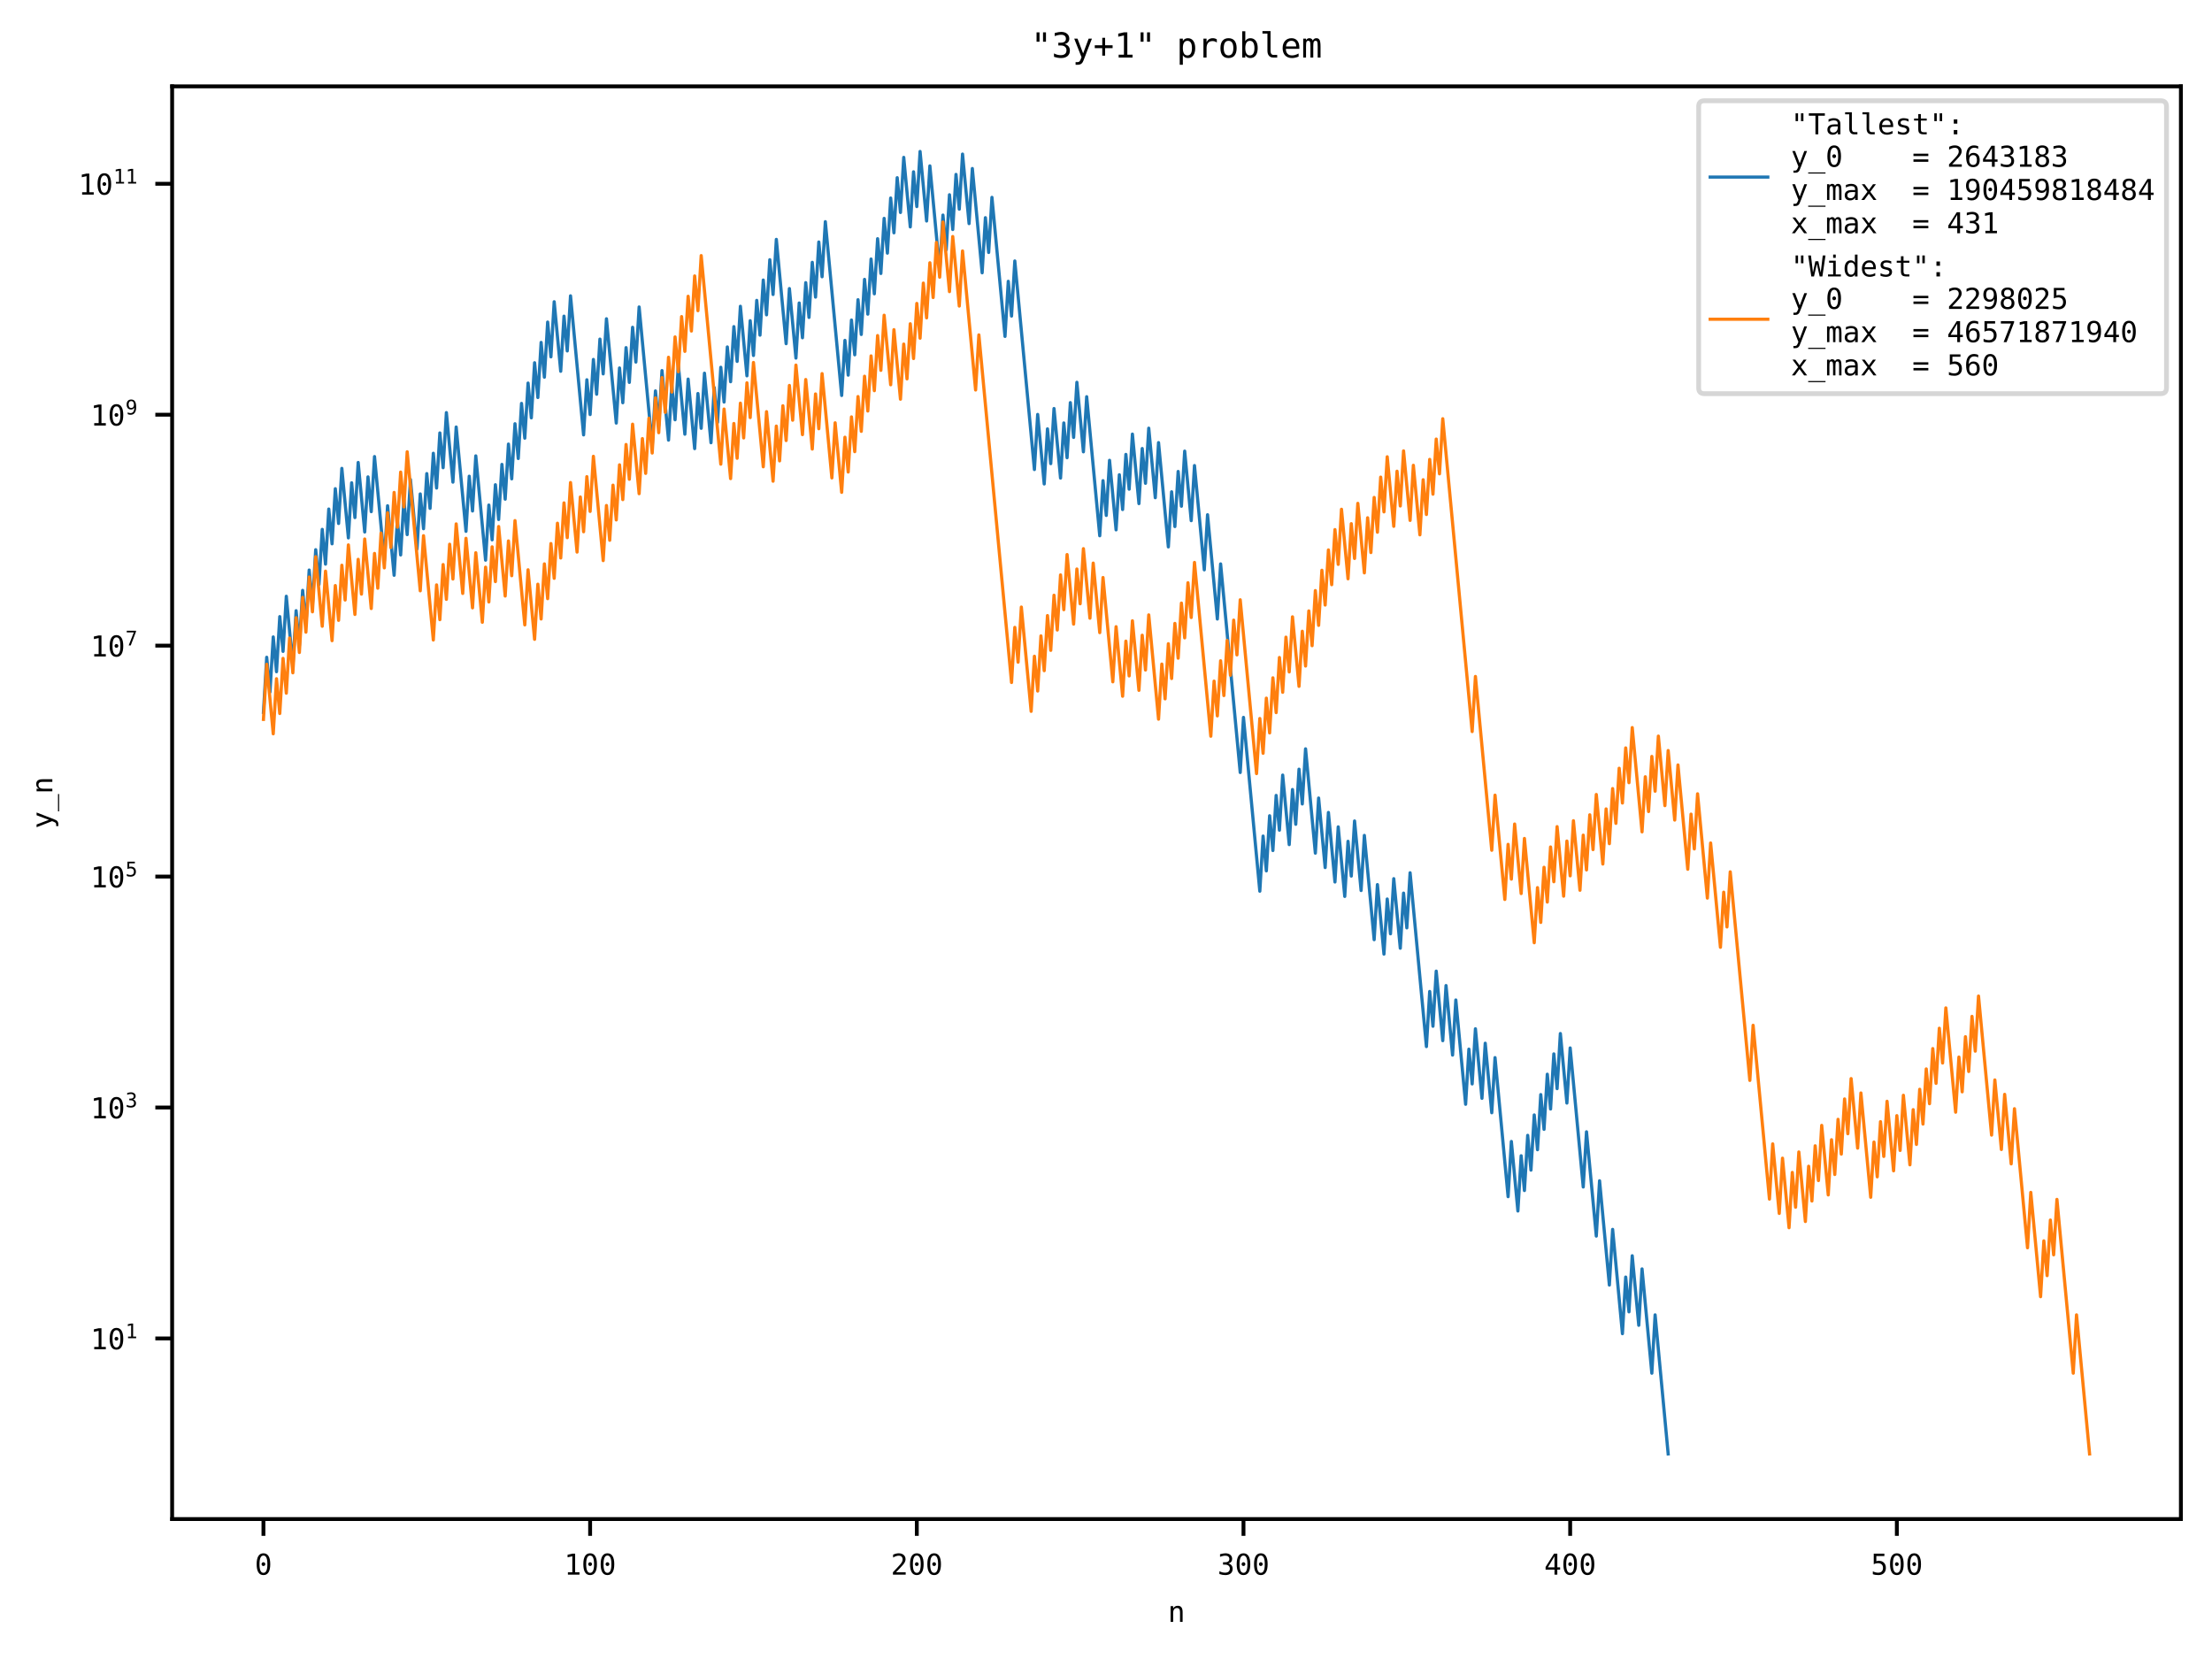 <?xml version="1.0" encoding="utf-8" standalone="no"?>
<!DOCTYPE svg PUBLIC "-//W3C//DTD SVG 1.1//EN"
  "http://www.w3.org/Graphics/SVG/1.1/DTD/svg11.dtd">
<!-- Created with matplotlib (https://matplotlib.org/) -->
<svg height="345.6pt" version="1.1" viewBox="0 0 460.8 345.6" width="460.8pt" xmlns="http://www.w3.org/2000/svg" xmlns:xlink="http://www.w3.org/1999/xlink">
 <defs>
  <style type="text/css">*{stroke-linecap:butt;stroke-linejoin:round;}</style>
 </defs>
 <g id="figure_1">
  <g id="patch_1">
   <path d="M 0 345.6 
L 460.8 345.6 
L 460.8 0 
L 0 0 
z
" style="fill:#ffffff;"/>
  </g>
  <g id="axes_1">
   <g id="patch_2">
    <path d="M 35.859 316.442 
L 454.32 316.442 
L 454.32 17.989 
L 35.859 17.989 
z
" style="fill:#ffffff;"/>
   </g>
   <g id="matplotlib.axis_1">
    <g id="xtick_1">
     <g id="line2d_1">
      <defs>
       <path d="M 0 0 
L 0 3.5 
" id="m29c9661b8d" style="stroke:#000000;stroke-width:0.8;"/>
      </defs>
      <g>
       <use style="stroke:#000000;stroke-width:0.8;" x="54.88" xlink:href="#m29c9661b8d" y="316.442"/>
      </g>
     </g>
     <g id="text_1">
      <!-- 0 -->
      <g transform="translate(53.074 328.033)scale(0.06 -0.06)">
       <defs>
        <path d="M 23.578 36.625 
Q 23.578 39.312 25.453 41.266 
Q 27.344 43.219 29.984 43.219 
Q 32.719 43.219 34.672 41.266 
Q 36.625 39.312 36.625 36.625 
Q 36.625 33.891 34.688 31.984 
Q 32.766 30.078 29.984 30.078 
Q 27.25 30.078 25.406 31.938 
Q 23.578 33.797 23.578 36.625 
z
M 30.078 66.406 
Q 23.188 66.406 19.797 58.984 
Q 16.406 51.562 16.406 36.375 
Q 16.406 21.234 19.797 13.812 
Q 23.188 6.391 30.078 6.391 
Q 37.016 6.391 40.406 13.812 
Q 43.797 21.234 43.797 36.375 
Q 43.797 51.562 40.406 58.984 
Q 37.016 66.406 30.078 66.406 
z
M 30.078 74.219 
Q 41.75 74.219 47.734 64.641 
Q 53.719 55.078 53.719 36.375 
Q 53.719 17.719 47.734 8.141 
Q 41.75 -1.422 30.078 -1.422 
Q 18.406 -1.422 12.453 8.141 
Q 6.5 17.719 6.5 36.375 
Q 6.5 55.078 12.453 64.641 
Q 18.406 74.219 30.078 74.219 
z
" id="DejaVuSansMono-48"/>
       </defs>
       <use xlink:href="#DejaVuSansMono-48"/>
      </g>
     </g>
    </g>
    <g id="xtick_2">
     <g id="line2d_2">
      <g>
       <use style="stroke:#000000;stroke-width:0.8;" x="122.933" xlink:href="#m29c9661b8d" y="316.442"/>
      </g>
     </g>
     <g id="text_2">
      <!-- 100 -->
      <g transform="translate(117.515 328.033)scale(0.06 -0.06)">
       <defs>
        <path d="M 13.188 8.297 
L 28.516 8.297 
L 28.516 64.016 
L 12.016 60.297 
L 12.016 69.281 
L 28.422 72.906 
L 38.281 72.906 
L 38.281 8.297 
L 53.422 8.297 
L 53.422 0 
L 13.188 0 
z
" id="DejaVuSansMono-49"/>
       </defs>
       <use xlink:href="#DejaVuSansMono-49"/>
       <use x="60.205" xlink:href="#DejaVuSansMono-48"/>
       <use x="120.41" xlink:href="#DejaVuSansMono-48"/>
      </g>
     </g>
    </g>
    <g id="xtick_3">
     <g id="line2d_3">
      <g>
       <use style="stroke:#000000;stroke-width:0.8;" x="190.987" xlink:href="#m29c9661b8d" y="316.442"/>
      </g>
     </g>
     <g id="text_3">
      <!-- 200 -->
      <g transform="translate(185.569 328.033)scale(0.06 -0.06)">
       <defs>
        <path d="M 18.219 8.297 
L 51.703 8.297 
L 51.703 0 
L 7.422 0 
L 7.422 8.297 
Q 16.547 17.922 23.375 25.297 
Q 30.219 32.672 32.812 35.688 
Q 37.703 41.656 39.406 45.344 
Q 41.109 49.031 41.109 52.875 
Q 41.109 58.984 37.516 62.453 
Q 33.938 65.922 27.688 65.922 
Q 23.25 65.922 18.359 64.312 
Q 13.484 62.703 8.016 59.422 
L 8.016 69.391 
Q 13.031 71.781 17.891 73 
Q 22.75 74.219 27.484 74.219 
Q 38.188 74.219 44.703 68.531 
Q 51.219 62.844 51.219 53.609 
Q 51.219 48.922 49.047 44.234 
Q 46.875 39.547 42 33.891 
Q 39.266 30.719 34.062 25.094 
Q 28.859 19.484 18.219 8.297 
z
" id="DejaVuSansMono-50"/>
       </defs>
       <use xlink:href="#DejaVuSansMono-50"/>
       <use x="60.205" xlink:href="#DejaVuSansMono-48"/>
       <use x="120.41" xlink:href="#DejaVuSansMono-48"/>
      </g>
     </g>
    </g>
    <g id="xtick_4">
     <g id="line2d_4">
      <g>
       <use style="stroke:#000000;stroke-width:0.8;" x="259.04" xlink:href="#m29c9661b8d" y="316.442"/>
      </g>
     </g>
     <g id="text_4">
      <!-- 300 -->
      <g transform="translate(253.622 328.033)scale(0.06 -0.06)">
       <defs>
        <path d="M 37.891 39.016 
Q 45.062 37.109 48.875 32.25 
Q 52.688 27.391 52.688 20.125 
Q 52.688 10.062 45.922 4.312 
Q 39.156 -1.422 27.203 -1.422 
Q 22.172 -1.422 16.938 -0.484 
Q 11.719 0.438 6.688 2.203 
L 6.688 12.016 
Q 11.672 9.422 16.5 8.156 
Q 21.344 6.891 26.125 6.891 
Q 34.234 6.891 38.578 10.547 
Q 42.922 14.203 42.922 21.094 
Q 42.922 27.438 38.578 31.172 
Q 34.234 34.906 26.812 34.906 
L 19.281 34.906 
L 19.281 43.016 
L 26.812 43.016 
Q 33.594 43.016 37.406 45.984 
Q 41.219 48.969 41.219 54.297 
Q 41.219 59.906 37.672 62.906 
Q 34.125 65.922 27.594 65.922 
Q 23.25 65.922 18.609 64.938 
Q 13.969 63.969 8.891 62.016 
L 8.891 71.094 
Q 14.797 72.656 19.406 73.438 
Q 24.031 74.219 27.594 74.219 
Q 38.234 74.219 44.609 68.875 
Q 50.984 63.531 50.984 54.688 
Q 50.984 48.688 47.625 44.672 
Q 44.281 40.672 37.891 39.016 
z
" id="DejaVuSansMono-51"/>
       </defs>
       <use xlink:href="#DejaVuSansMono-51"/>
       <use x="60.205" xlink:href="#DejaVuSansMono-48"/>
       <use x="120.41" xlink:href="#DejaVuSansMono-48"/>
      </g>
     </g>
    </g>
    <g id="xtick_5">
     <g id="line2d_5">
      <g>
       <use style="stroke:#000000;stroke-width:0.8;" x="327.094" xlink:href="#m29c9661b8d" y="316.442"/>
      </g>
     </g>
     <g id="text_5">
      <!-- 400 -->
      <g transform="translate(321.676 328.033)scale(0.06 -0.06)">
       <defs>
        <path d="M 35.891 63.922 
L 12.891 25.391 
L 35.891 25.391 
z
M 34.281 72.906 
L 45.703 72.906 
L 45.703 25.391 
L 55.422 25.391 
L 55.422 17.391 
L 45.703 17.391 
L 45.703 0 
L 35.891 0 
L 35.891 17.391 
L 4.984 17.391 
L 4.984 26.703 
z
" id="DejaVuSansMono-52"/>
       </defs>
       <use xlink:href="#DejaVuSansMono-52"/>
       <use x="60.205" xlink:href="#DejaVuSansMono-48"/>
       <use x="120.41" xlink:href="#DejaVuSansMono-48"/>
      </g>
     </g>
    </g>
    <g id="xtick_6">
     <g id="line2d_6">
      <g>
       <use style="stroke:#000000;stroke-width:0.8;" x="395.147" xlink:href="#m29c9661b8d" y="316.442"/>
      </g>
     </g>
     <g id="text_6">
      <!-- 500 -->
      <g transform="translate(389.729 328.033)scale(0.06 -0.06)">
       <defs>
        <path d="M 10.109 72.906 
L 47.016 72.906 
L 47.016 64.594 
L 19.094 64.594 
L 19.094 46.688 
Q 21.188 47.469 23.312 47.828 
Q 25.438 48.188 27.594 48.188 
Q 38.922 48.188 45.562 41.5 
Q 52.203 34.812 52.203 23.391 
Q 52.203 11.859 45.234 5.219 
Q 38.281 -1.422 26.219 -1.422 
Q 20.406 -1.422 15.594 -0.641 
Q 10.797 0.141 6.984 1.703 
L 6.984 11.719 
Q 11.469 9.281 16.016 8.078 
Q 20.562 6.891 25.297 6.891 
Q 33.453 6.891 37.859 11.188 
Q 42.281 15.484 42.281 23.391 
Q 42.281 31.203 37.719 35.547 
Q 33.156 39.891 25 39.891 
Q 21.047 39.891 17.281 38.984 
Q 13.531 38.094 10.109 36.281 
z
" id="DejaVuSansMono-53"/>
       </defs>
       <use xlink:href="#DejaVuSansMono-53"/>
       <use x="60.205" xlink:href="#DejaVuSansMono-48"/>
       <use x="120.41" xlink:href="#DejaVuSansMono-48"/>
      </g>
     </g>
    </g>
    <g id="text_7">
     <!-- n -->
     <g transform="translate(243.283 337.872)scale(0.06 -0.06)">
      <defs>
       <path d="M 51.312 33.891 
L 51.312 0 
L 42.281 0 
L 42.281 33.891 
Q 42.281 41.266 39.688 44.719 
Q 37.109 48.188 31.594 48.188 
Q 25.297 48.188 21.891 43.719 
Q 18.5 39.266 18.5 30.906 
L 18.5 0 
L 9.516 0 
L 9.516 54.688 
L 18.5 54.688 
L 18.5 46.484 
Q 20.906 51.172 25 53.578 
Q 29.109 56 34.719 56 
Q 43.062 56 47.188 50.5 
Q 51.312 45.016 51.312 33.891 
z
" id="DejaVuSansMono-110"/>
      </defs>
      <use xlink:href="#DejaVuSansMono-110"/>
     </g>
    </g>
   </g>
   <g id="matplotlib.axis_2">
    <g id="ytick_1">
     <g id="line2d_7">
      <defs>
       <path d="M 0 0 
L -3.5 0 
" id="m9b6ad68ada" style="stroke:#000000;stroke-width:0.8;"/>
      </defs>
      <g>
       <use style="stroke:#000000;stroke-width:0.8;" x="35.859" xlink:href="#m9b6ad68ada" y="278.823"/>
      </g>
     </g>
     <g id="text_8">
      <!-- $\mathdefault{10^{1}}$ -->
      <g transform="translate(18.839 281.118)scale(0.06 -0.06)">
       <use transform="translate(0 0.684)" xlink:href="#DejaVuSansMono-49"/>
       <use transform="translate(60.205 0.684)" xlink:href="#DejaVuSansMono-48"/>
       <use transform="translate(121.367 38.966)scale(0.7)" xlink:href="#DejaVuSansMono-49"/>
      </g>
     </g>
    </g>
    <g id="ytick_2">
     <g id="line2d_8">
      <g>
       <use style="stroke:#000000;stroke-width:0.8;" x="35.859" xlink:href="#m9b6ad68ada" y="230.715"/>
      </g>
     </g>
     <g id="text_9">
      <!-- $\mathdefault{10^{3}}$ -->
      <g transform="translate(18.839 233.011)scale(0.06 -0.06)">
       <use transform="translate(0 0.766)" xlink:href="#DejaVuSansMono-49"/>
       <use transform="translate(60.205 0.766)" xlink:href="#DejaVuSansMono-48"/>
       <use transform="translate(121.367 39.047)scale(0.7)" xlink:href="#DejaVuSansMono-51"/>
      </g>
     </g>
    </g>
    <g id="ytick_3">
     <g id="line2d_9">
      <g>
       <use style="stroke:#000000;stroke-width:0.8;" x="35.859" xlink:href="#m9b6ad68ada" y="182.608"/>
      </g>
     </g>
     <g id="text_10">
      <!-- $\mathdefault{10^{5}}$ -->
      <g transform="translate(18.839 184.903)scale(0.06 -0.06)">
       <use transform="translate(0 0.684)" xlink:href="#DejaVuSansMono-49"/>
       <use transform="translate(60.205 0.684)" xlink:href="#DejaVuSansMono-48"/>
       <use transform="translate(121.367 38.966)scale(0.7)" xlink:href="#DejaVuSansMono-53"/>
      </g>
     </g>
    </g>
    <g id="ytick_4">
     <g id="line2d_10">
      <g>
       <use style="stroke:#000000;stroke-width:0.8;" x="35.859" xlink:href="#m9b6ad68ada" y="134.5"/>
      </g>
     </g>
     <g id="text_11">
      <!-- $\mathdefault{10^{7}}$ -->
      <g transform="translate(18.839 136.796)scale(0.06 -0.06)">
       <defs>
        <path d="M 6.781 72.906 
L 52.688 72.906 
L 52.688 68.703 
L 26.609 0 
L 16.312 0 
L 41.703 64.594 
L 6.781 64.594 
z
" id="DejaVuSansMono-55"/>
       </defs>
       <use transform="translate(0 0.684)" xlink:href="#DejaVuSansMono-49"/>
       <use transform="translate(60.205 0.684)" xlink:href="#DejaVuSansMono-48"/>
       <use transform="translate(121.367 38.966)scale(0.7)" xlink:href="#DejaVuSansMono-55"/>
      </g>
     </g>
    </g>
    <g id="ytick_5">
     <g id="line2d_11">
      <g>
       <use style="stroke:#000000;stroke-width:0.8;" x="35.859" xlink:href="#m9b6ad68ada" y="86.393"/>
      </g>
     </g>
     <g id="text_12">
      <!-- $\mathdefault{10^{9}}$ -->
      <g transform="translate(18.839 88.688)scale(0.06 -0.06)">
       <defs>
        <path d="M 29.109 32.328 
Q 35.406 32.328 38.984 36.859 
Q 42.578 41.406 42.578 49.422 
Q 42.578 57.422 38.984 61.953 
Q 35.406 66.5 29.109 66.5 
Q 22.562 66.5 19.234 62.172 
Q 15.922 57.859 15.922 49.422 
Q 15.922 40.922 19.219 36.625 
Q 22.516 32.328 29.109 32.328 
z
M 11.531 1.516 
L 11.531 10.594 
Q 14.594 8.797 18.062 7.844 
Q 21.531 6.891 25.297 6.891 
Q 34.672 6.891 39.469 13.938 
Q 44.281 21 44.281 34.719 
Q 42 29.828 37.844 27.219 
Q 33.688 24.609 28.328 24.609 
Q 17.781 24.609 11.984 31.094 
Q 6.203 37.594 6.203 49.516 
Q 6.203 61.281 12.125 67.75 
Q 18.062 74.219 28.906 74.219 
Q 41.609 74.219 47.516 65.078 
Q 53.422 55.953 53.422 36.375 
Q 53.422 17.969 46.312 8.266 
Q 39.203 -1.422 25.688 -1.422 
Q 22.125 -1.422 18.5 -0.656 
Q 14.891 0.094 11.531 1.516 
z
" id="DejaVuSansMono-57"/>
       </defs>
       <use transform="translate(0 0.766)" xlink:href="#DejaVuSansMono-49"/>
       <use transform="translate(60.205 0.766)" xlink:href="#DejaVuSansMono-48"/>
       <use transform="translate(121.367 39.047)scale(0.7)" xlink:href="#DejaVuSansMono-57"/>
      </g>
     </g>
    </g>
    <g id="ytick_6">
     <g id="line2d_12">
      <g>
       <use style="stroke:#000000;stroke-width:0.8;" x="35.859" xlink:href="#m9b6ad68ada" y="38.285"/>
      </g>
     </g>
     <g id="text_13">
      <!-- $\mathdefault{10^{11}}$ -->
      <g transform="translate(16.319 40.581)scale(0.06 -0.06)">
       <use transform="translate(0 0.684)" xlink:href="#DejaVuSansMono-49"/>
       <use transform="translate(60.205 0.684)" xlink:href="#DejaVuSansMono-48"/>
       <use transform="translate(121.367 38.966)scale(0.7)" xlink:href="#DejaVuSansMono-49"/>
       <use transform="translate(163.511 38.966)scale(0.7)" xlink:href="#DejaVuSansMono-49"/>
      </g>
     </g>
    </g>
    <g id="text_14">
     <!-- y_n -->
     <g transform="translate(10.904 172.634)rotate(-90)scale(0.06 -0.06)">
      <defs>
       <path d="M 41.891 17.578 
Q 39.656 11.859 36.188 2.547 
Q 31.344 -10.359 29.688 -13.188 
Q 27.438 -17 24.062 -18.891 
Q 20.703 -20.797 16.219 -20.797 
L 8.984 -20.797 
L 8.984 -13.281 
L 14.312 -13.281 
Q 18.266 -13.281 20.5 -10.984 
Q 22.75 -8.688 26.219 0.875 
L 5.078 54.688 
L 14.594 54.688 
L 30.812 11.922 
L 46.781 54.688 
L 56.297 54.688 
z
" id="DejaVuSansMono-121"/>
       <path d="M 60.203 -19.672 
L 60.203 -23.578 
L 0 -23.578 
L 0 -19.672 
z
" id="DejaVuSansMono-95"/>
      </defs>
      <use xlink:href="#DejaVuSansMono-121"/>
      <use x="60.205" xlink:href="#DejaVuSansMono-95"/>
      <use x="120.41" xlink:href="#DejaVuSansMono-110"/>
     </g>
    </g>
   </g>
   <g id="line2d_13">
    <path clip-path="url(#p64e23d1da6)" d="M 54.88 148.4 
L 55.56 136.924 
L 56.241 144.165 
L 56.921 132.688 
L 57.602 139.929 
L 58.282 128.453 
L 58.963 135.693 
L 59.643 124.217 
L 61.005 138.699 
L 61.685 127.222 
L 62.366 134.463 
L 63.046 122.986 
L 63.727 130.227 
L 64.407 118.751 
L 65.088 125.992 
L 65.768 114.515 
L 66.449 121.756 
L 67.129 110.28 
L 67.81 117.52 
L 68.49 106.044 
L 69.171 113.285 
L 69.851 101.808 
L 70.532 109.049 
L 71.213 97.573 
L 72.574 112.054 
L 73.254 100.578 
L 73.935 107.819 
L 74.615 96.342 
L 75.976 110.824 
L 76.657 99.347 
L 77.337 106.588 
L 78.018 95.112 
L 80.06 116.834 
L 80.74 105.358 
L 82.101 119.84 
L 82.782 108.363 
L 83.462 115.604 
L 84.143 104.127 
L 84.823 111.368 
L 85.504 99.892 
L 86.865 114.374 
L 87.545 102.897 
L 88.226 110.138 
L 88.906 98.661 
L 89.587 105.902 
L 90.268 94.426 
L 90.948 101.667 
L 91.629 90.19 
L 92.309 97.431 
L 92.99 85.954 
L 94.351 100.436 
L 95.031 88.96 
L 97.073 110.682 
L 97.753 99.206 
L 98.434 106.447 
L 99.115 94.97 
L 101.156 116.693 
L 101.837 105.216 
L 102.517 112.457 
L 103.198 100.981 
L 103.878 108.222 
L 104.559 96.745 
L 105.239 103.986 
L 105.92 92.509 
L 106.6 99.75 
L 107.281 88.274 
L 107.961 95.515 
L 108.642 84.038 
L 109.323 91.279 
L 110.003 79.802 
L 110.684 87.043 
L 111.364 75.567 
L 112.045 82.808 
L 112.725 71.331 
L 113.406 78.572 
L 114.086 67.095 
L 114.767 74.336 
L 115.447 62.86 
L 116.808 77.342 
L 117.489 65.865 
L 118.17 73.106 
L 118.85 61.629 
L 121.572 90.593 
L 122.253 79.116 
L 122.933 86.357 
L 123.614 74.881 
L 124.294 82.122 
L 124.975 70.645 
L 125.655 77.886 
L 126.336 66.409 
L 128.378 88.132 
L 129.058 76.656 
L 129.739 83.897 
L 130.419 72.42 
L 131.1 79.661 
L 131.78 68.184 
L 132.461 75.425 
L 133.141 63.949 
L 135.863 92.912 
L 136.544 81.436 
L 137.225 88.677 
L 137.905 77.2 
L 139.266 91.682 
L 139.947 80.205 
L 140.627 87.446 
L 141.308 75.97 
L 142.669 90.451 
L 143.349 78.975 
L 144.71 93.457 
L 145.391 81.98 
L 146.071 89.221 
L 146.752 77.744 
L 148.113 92.226 
L 148.794 80.75 
L 149.474 87.991 
L 150.155 76.514 
L 150.835 83.755 
L 151.516 72.278 
L 152.196 79.519 
L 152.877 68.043 
L 153.557 75.284 
L 154.238 63.807 
L 155.599 78.289 
L 156.279 66.812 
L 156.96 74.053 
L 157.641 62.577 
L 158.321 69.818 
L 159.002 58.341 
L 159.682 65.582 
L 160.363 54.105 
L 161.043 61.346 
L 161.724 49.87 
L 163.765 71.592 
L 164.446 60.116 
L 165.807 74.598 
L 166.488 63.121 
L 167.168 70.362 
L 167.849 58.885 
L 168.529 66.126 
L 169.21 54.65 
L 169.89 61.891 
L 170.571 50.414 
L 171.251 57.655 
L 171.932 46.179 
L 175.334 82.383 
L 176.015 70.906 
L 176.696 78.147 
L 177.376 66.671 
L 178.057 73.912 
L 178.737 62.435 
L 179.418 69.676 
L 180.098 58.199 
L 180.779 65.44 
L 181.459 53.964 
L 182.14 61.205 
L 182.82 49.728 
L 183.501 56.969 
L 184.181 45.493 
L 184.862 52.733 
L 185.543 41.257 
L 186.223 48.498 
L 186.904 37.021 
L 187.584 44.262 
L 188.265 32.786 
L 189.626 47.267 
L 190.306 35.791 
L 190.987 43.032 
L 191.667 31.555 
L 193.028 46.037 
L 193.709 34.56 
L 195.751 56.283 
L 196.431 44.807 
L 197.112 52.047 
L 197.792 40.571 
L 198.473 47.812 
L 199.153 36.335 
L 199.834 43.576 
L 200.514 32.1 
L 201.875 46.581 
L 202.556 35.105 
L 204.598 56.828 
L 205.278 45.351 
L 205.959 52.592 
L 206.639 41.115 
L 209.361 70.079 
L 210.042 58.602 
L 210.722 65.843 
L 211.403 54.367 
L 215.486 97.812 
L 216.167 86.336 
L 217.528 100.817 
L 218.208 89.341 
L 218.889 96.582 
L 219.569 85.105 
L 220.93 99.587 
L 221.611 88.11 
L 222.291 95.351 
L 222.972 83.875 
L 223.653 91.116 
L 224.333 79.639 
L 225.694 94.121 
L 226.375 82.644 
L 229.097 111.608 
L 229.777 100.131 
L 230.458 107.372 
L 231.138 95.896 
L 232.499 110.377 
L 233.18 98.901 
L 233.861 106.142 
L 234.541 94.665 
L 235.222 101.906 
L 235.902 90.43 
L 237.263 104.911 
L 237.944 93.435 
L 238.624 100.676 
L 239.305 89.199 
L 240.666 103.681 
L 241.346 92.204 
L 243.388 113.927 
L 244.069 102.451 
L 244.749 109.691 
L 245.43 98.215 
L 246.11 105.456 
L 246.791 93.979 
L 248.152 108.461 
L 248.832 96.985 
L 250.874 118.707 
L 251.554 107.231 
L 253.596 128.953 
L 254.277 117.477 
L 258.36 160.922 
L 259.04 149.446 
L 262.443 185.65 
L 263.124 174.173 
L 263.804 181.414 
L 264.485 169.938 
L 265.165 177.179 
L 265.846 165.702 
L 266.526 172.943 
L 267.207 161.466 
L 268.568 175.948 
L 269.248 164.472 
L 269.929 171.713 
L 270.609 160.236 
L 271.29 167.477 
L 271.971 156 
L 274.012 177.723 
L 274.693 166.246 
L 276.054 180.728 
L 276.734 169.252 
L 278.095 183.733 
L 278.776 172.257 
L 280.137 186.739 
L 280.817 175.262 
L 281.498 182.503 
L 282.179 171.026 
L 283.54 185.508 
L 284.22 174.032 
L 286.262 195.754 
L 286.942 184.278 
L 288.303 198.759 
L 288.984 187.283 
L 289.664 194.524 
L 290.345 183.047 
L 291.706 197.529 
L 292.387 186.052 
L 293.067 193.293 
L 293.748 181.816 
L 297.15 218.021 
L 297.831 206.543 
L 298.511 213.784 
L 299.192 202.307 
L 300.553 216.789 
L 301.234 205.311 
L 302.595 219.793 
L 303.275 208.315 
L 305.317 230.038 
L 305.997 218.558 
L 306.678 225.799 
L 307.358 214.32 
L 308.719 228.802 
L 309.4 217.323 
L 310.761 231.804 
L 311.442 220.324 
L 314.164 249.287 
L 314.844 237.79 
L 316.205 252.272 
L 316.886 240.768 
L 317.566 248.009 
L 318.247 236.514 
L 318.927 243.755 
L 319.608 232.267 
L 320.289 239.507 
L 320.969 228.023 
L 321.65 235.264 
L 322.33 223.782 
L 323.011 231.023 
L 323.691 219.543 
L 324.372 226.783 
L 325.052 215.305 
L 326.413 229.786 
L 327.094 218.307 
L 329.816 247.27 
L 330.497 235.777 
L 332.538 257.499 
L 333.219 245.978 
L 335.26 267.7 
L 335.941 256.104 
L 337.982 277.827 
L 338.663 266.039 
L 339.344 273.28 
L 340.024 261.6 
L 341.385 276.082 
L 342.066 264.341 
L 344.107 286.064 
L 344.788 273.913 
L 347.51 302.876 
L 347.51 302.876 
" style="fill:none;stroke:#1f77b4;stroke-linecap:square;stroke-width:0.667;"/>
   </g>
   <g id="line2d_14">
    <path clip-path="url(#p64e23d1da6)" d="M 54.88 149.862 
L 55.56 138.386 
L 56.921 152.867 
L 57.602 141.391 
L 58.282 148.632 
L 58.963 137.155 
L 59.643 144.396 
L 60.324 132.92 
L 61.005 140.16 
L 61.685 128.684 
L 62.366 135.925 
L 63.046 124.448 
L 63.727 131.689 
L 64.407 120.213 
L 65.088 127.454 
L 65.768 115.977 
L 67.129 130.459 
L 67.81 118.982 
L 69.171 133.464 
L 69.851 121.987 
L 70.532 129.228 
L 71.213 117.752 
L 71.893 124.993 
L 72.574 113.516 
L 73.935 127.998 
L 74.615 116.521 
L 75.296 123.762 
L 75.976 112.286 
L 77.337 126.768 
L 78.018 115.291 
L 78.698 122.532 
L 79.379 111.055 
L 80.06 118.296 
L 80.74 106.82 
L 81.421 114.061 
L 82.101 102.584 
L 82.782 109.825 
L 83.462 98.348 
L 84.143 105.589 
L 84.823 94.113 
L 87.545 123.076 
L 88.226 111.6 
L 90.268 133.322 
L 90.948 121.846 
L 91.629 129.087 
L 92.309 117.61 
L 92.99 124.851 
L 93.67 113.375 
L 94.351 120.615 
L 95.031 109.139 
L 96.392 123.621 
L 97.073 112.144 
L 98.434 126.626 
L 99.115 115.149 
L 100.476 129.631 
L 101.156 118.155 
L 101.837 125.396 
L 102.517 113.919 
L 103.198 121.16 
L 103.878 109.683 
L 105.239 124.165 
L 105.92 112.689 
L 106.6 119.93 
L 107.281 108.453 
L 109.323 130.176 
L 110.003 118.699 
L 111.364 133.181 
L 112.045 121.704 
L 112.725 128.945 
L 113.406 117.469 
L 114.086 124.71 
L 114.767 113.233 
L 115.447 120.474 
L 116.128 108.997 
L 116.808 116.238 
L 117.489 104.762 
L 118.17 112.003 
L 118.85 100.526 
L 120.211 115.008 
L 120.892 103.531 
L 121.572 110.772 
L 122.253 99.296 
L 122.933 106.537 
L 123.614 95.06 
L 125.655 116.783 
L 126.336 105.306 
L 127.016 112.547 
L 127.697 101.071 
L 128.378 108.311 
L 129.058 96.835 
L 129.739 104.076 
L 130.419 92.599 
L 131.1 99.84 
L 131.78 88.364 
L 133.141 102.845 
L 133.822 91.369 
L 134.502 98.61 
L 135.183 87.133 
L 135.863 94.374 
L 136.544 82.897 
L 137.225 90.138 
L 137.905 78.662 
L 138.586 85.903 
L 139.266 74.426 
L 139.947 81.667 
L 140.627 70.191 
L 141.308 77.431 
L 141.988 65.955 
L 142.669 73.196 
L 143.349 61.719 
L 144.03 68.96 
L 144.71 57.484 
L 145.391 64.724 
L 146.071 53.248 
L 150.155 96.693 
L 150.835 85.217 
L 152.196 99.699 
L 152.877 88.222 
L 153.557 95.463 
L 154.238 83.986 
L 154.918 91.227 
L 155.599 79.751 
L 156.279 86.992 
L 156.96 75.515 
L 159.002 97.238 
L 159.682 85.761 
L 161.043 100.243 
L 161.724 88.766 
L 162.404 96.007 
L 163.085 84.531 
L 163.765 91.772 
L 164.446 80.295 
L 165.126 87.536 
L 165.807 76.059 
L 167.168 90.541 
L 167.849 79.065 
L 169.21 93.546 
L 169.89 82.07 
L 170.571 89.311 
L 171.251 77.834 
L 173.293 99.557 
L 173.973 88.08 
L 175.334 102.562 
L 176.015 91.086 
L 176.696 98.327 
L 177.376 86.85 
L 178.057 94.091 
L 178.737 82.614 
L 179.418 89.855 
L 180.098 78.379 
L 180.779 85.62 
L 181.459 74.143 
L 182.14 81.384 
L 182.82 69.907 
L 183.501 77.148 
L 184.181 65.672 
L 185.543 80.154 
L 186.223 68.677 
L 187.584 83.159 
L 188.265 71.682 
L 188.945 78.923 
L 189.626 67.447 
L 190.306 74.688 
L 190.987 63.211 
L 191.667 70.452 
L 192.348 58.975 
L 193.028 66.216 
L 193.709 54.74 
L 194.389 61.981 
L 195.07 50.504 
L 195.751 57.745 
L 196.431 46.268 
L 197.792 60.75 
L 198.473 49.274 
L 199.834 63.755 
L 200.514 52.279 
L 203.236 81.242 
L 203.917 69.766 
L 210.722 142.175 
L 211.403 130.698 
L 212.083 137.939 
L 212.764 126.463 
L 214.806 148.185 
L 215.486 136.709 
L 216.167 143.95 
L 216.847 132.473 
L 217.528 139.714 
L 218.208 128.237 
L 218.889 135.478 
L 219.569 124.002 
L 220.25 131.243 
L 220.93 119.766 
L 221.611 127.007 
L 222.291 115.53 
L 223.653 130.012 
L 224.333 118.536 
L 225.014 125.777 
L 225.694 114.3 
L 227.055 128.782 
L 227.736 117.305 
L 229.097 131.787 
L 229.777 120.311 
L 231.819 142.033 
L 232.499 130.557 
L 233.861 145.038 
L 234.541 133.562 
L 235.222 140.803 
L 235.902 129.326 
L 237.263 143.808 
L 237.944 132.332 
L 238.624 139.572 
L 239.305 128.096 
L 241.346 149.819 
L 242.027 138.342 
L 242.708 145.583 
L 243.388 134.106 
L 244.069 141.347 
L 244.749 129.871 
L 245.43 137.112 
L 246.11 125.635 
L 246.791 132.876 
L 247.471 121.399 
L 248.152 128.64 
L 248.832 117.164 
L 252.235 153.368 
L 252.916 141.892 
L 253.596 149.133 
L 254.277 137.656 
L 254.957 144.897 
L 255.638 133.42 
L 256.318 140.661 
L 256.999 129.185 
L 257.679 136.426 
L 258.36 124.949 
L 261.762 161.154 
L 262.443 149.677 
L 263.124 156.918 
L 263.804 145.441 
L 264.485 152.682 
L 265.165 141.206 
L 265.846 148.447 
L 266.526 136.97 
L 267.207 144.211 
L 267.887 132.734 
L 268.568 139.975 
L 269.248 128.499 
L 270.609 142.98 
L 271.29 131.504 
L 271.971 138.745 
L 272.651 127.268 
L 273.332 134.509 
L 274.012 123.033 
L 274.693 130.274 
L 275.373 118.797 
L 276.054 126.038 
L 276.734 114.561 
L 277.415 121.802 
L 278.095 110.326 
L 278.776 117.567 
L 279.456 106.09 
L 280.817 120.572 
L 281.498 109.095 
L 282.179 116.336 
L 282.859 104.86 
L 284.22 119.341 
L 284.901 107.865 
L 285.581 115.106 
L 286.262 103.629 
L 286.942 110.87 
L 287.623 99.394 
L 288.303 106.634 
L 288.984 95.158 
L 290.345 109.64 
L 291.026 98.163 
L 291.706 105.404 
L 292.387 93.928 
L 293.748 108.409 
L 294.428 96.933 
L 295.789 111.415 
L 296.47 99.938 
L 297.15 107.179 
L 297.831 95.702 
L 298.511 102.943 
L 299.192 91.467 
L 299.872 98.708 
L 300.553 87.231 
L 306.678 152.399 
L 307.358 140.923 
L 310.761 177.127 
L 311.442 165.65 
L 313.483 187.373 
L 314.164 175.897 
L 314.844 183.137 
L 315.525 171.661 
L 316.886 186.143 
L 317.566 174.666 
L 319.608 196.389 
L 320.289 184.912 
L 320.969 192.153 
L 321.65 180.676 
L 322.33 187.917 
L 323.011 176.441 
L 323.691 183.681 
L 324.372 172.205 
L 325.733 186.687 
L 326.413 175.21 
L 327.094 182.451 
L 327.774 170.974 
L 329.136 185.456 
L 329.816 173.98 
L 330.497 181.22 
L 331.177 169.744 
L 331.858 176.985 
L 332.538 165.508 
L 333.899 179.99 
L 334.58 168.513 
L 335.26 175.754 
L 335.941 164.278 
L 336.621 171.519 
L 337.302 160.042 
L 337.982 167.283 
L 338.663 155.806 
L 339.344 163.047 
L 340.024 151.571 
L 342.066 173.293 
L 342.746 161.817 
L 343.427 169.058 
L 344.107 157.581 
L 344.788 164.822 
L 345.468 153.346 
L 346.829 167.827 
L 347.51 156.351 
L 348.871 170.833 
L 349.552 159.356 
L 351.593 181.079 
L 352.274 169.602 
L 352.954 176.843 
L 353.635 165.366 
L 355.676 187.089 
L 356.357 175.613 
L 358.399 197.335 
L 359.079 185.859 
L 359.76 193.099 
L 360.44 181.623 
L 364.523 225.068 
L 365.204 213.59 
L 368.607 249.794 
L 369.287 238.296 
L 370.648 252.778 
L 371.329 241.272 
L 372.69 255.754 
L 373.37 244.239 
L 374.051 251.48 
L 374.731 239.978 
L 376.092 254.46 
L 376.773 242.95 
L 377.454 250.191 
L 378.134 238.692 
L 378.815 245.933 
L 379.495 234.441 
L 380.856 248.923 
L 381.537 237.427 
L 382.217 244.667 
L 382.898 233.178 
L 383.578 240.419 
L 384.259 228.933 
L 384.939 236.174 
L 385.62 224.692 
L 386.981 239.174 
L 387.662 227.689 
L 389.703 249.412 
L 390.384 237.914 
L 391.064 245.155 
L 391.745 233.665 
L 392.425 240.906 
L 393.106 229.42 
L 394.467 243.902 
L 395.147 232.413 
L 395.828 239.654 
L 396.509 228.169 
L 397.87 242.651 
L 398.55 231.164 
L 399.231 238.404 
L 399.911 226.921 
L 400.592 234.161 
L 401.272 222.68 
L 401.953 229.921 
L 402.633 218.441 
L 403.314 225.682 
L 403.994 214.203 
L 404.675 221.444 
L 405.355 209.966 
L 407.397 231.689 
L 408.078 220.209 
L 408.758 227.45 
L 409.439 215.97 
L 410.119 223.211 
L 410.8 211.733 
L 411.48 218.974 
L 412.161 207.496 
L 414.883 236.46 
L 415.564 224.977 
L 416.925 239.459 
L 417.605 227.975 
L 418.966 242.456 
L 419.647 230.969 
L 422.369 259.933 
L 423.049 248.399 
L 425.091 270.122 
L 425.772 258.495 
L 426.452 265.736 
L 427.133 254.16 
L 427.813 261.401 
L 428.494 249.859 
L 431.896 286.064 
L 432.577 273.913 
L 435.299 302.876 
L 435.299 302.876 
" style="fill:none;stroke:#ff7f0e;stroke-linecap:square;stroke-width:0.667;"/>
   </g>
   <g id="patch_3">
    <path d="M 35.859 316.442 
L 35.859 17.989 
" style="fill:none;stroke:#000000;stroke-linecap:square;stroke-linejoin:miter;stroke-width:0.8;"/>
   </g>
   <g id="patch_4">
    <path d="M 454.32 316.442 
L 454.32 17.989 
" style="fill:none;stroke:#000000;stroke-linecap:square;stroke-linejoin:miter;stroke-width:0.8;"/>
   </g>
   <g id="patch_5">
    <path d="M 35.859 316.442 
L 454.32 316.442 
" style="fill:none;stroke:#000000;stroke-linecap:square;stroke-linejoin:miter;stroke-width:0.8;"/>
   </g>
   <g id="patch_6">
    <path d="M 35.859 17.989 
L 454.32 17.989 
" style="fill:none;stroke:#000000;stroke-linecap:square;stroke-linejoin:miter;stroke-width:0.8;"/>
   </g>
   <g id="text_15">
    <!-- "3y+1" problem -->
    <g transform="translate(214.747 11.989)scale(0.072 -0.072)">
     <defs>
      <path d="M 43.703 72.906 
L 43.703 45.797 
L 35.203 45.797 
L 35.203 72.906 
z
M 25 72.906 
L 25 45.797 
L 16.5 45.797 
L 16.5 72.906 
z
" id="DejaVuSansMono-34"/>
      <path d="M 34.188 57.172 
L 34.188 35.5 
L 55.906 35.5 
L 55.906 27.203 
L 34.188 27.203 
L 34.188 5.516 
L 25.984 5.516 
L 25.984 27.203 
L 4.297 27.203 
L 4.297 35.5 
L 25.984 35.5 
L 25.984 57.172 
z
" id="DejaVuSansMono-43"/>
      <path id="DejaVuSansMono-32"/>
      <path d="M 18.312 6.891 
L 18.312 -20.797 
L 9.281 -20.797 
L 9.281 54.688 
L 18.312 54.688 
L 18.312 47.703 
Q 20.562 51.766 24.297 53.875 
Q 28.031 56 32.906 56 
Q 42.828 56 48.469 48.328 
Q 54.109 40.672 54.109 27.094 
Q 54.109 13.766 48.438 6.172 
Q 42.781 -1.422 32.906 -1.422 
Q 27.938 -1.422 24.188 0.703 
Q 20.453 2.828 18.312 6.891 
z
M 44.672 27.297 
Q 44.672 37.75 41.375 43.062 
Q 38.094 48.391 31.594 48.391 
Q 25.047 48.391 21.672 43.047 
Q 18.312 37.703 18.312 27.297 
Q 18.312 16.938 21.672 11.562 
Q 25.047 6.203 31.594 6.203 
Q 38.094 6.203 41.375 11.516 
Q 44.672 16.844 44.672 27.297 
z
" id="DejaVuSansMono-112"/>
      <path d="M 56.391 43.406 
Q 53.516 45.656 50.531 46.672 
Q 47.562 47.703 44 47.703 
Q 35.594 47.703 31.141 42.422 
Q 26.703 37.156 26.703 27.203 
L 26.703 0 
L 17.672 0 
L 17.672 54.688 
L 26.703 54.688 
L 26.703 44 
Q 28.953 49.812 33.609 52.906 
Q 38.281 56 44.672 56 
Q 48 56 50.875 55.172 
Q 53.766 54.344 56.391 52.594 
z
" id="DejaVuSansMono-114"/>
      <path d="M 30.078 48.391 
Q 23.25 48.391 19.734 43.062 
Q 16.219 37.75 16.219 27.297 
Q 16.219 16.891 19.734 11.547 
Q 23.25 6.203 30.078 6.203 
Q 36.969 6.203 40.484 11.547 
Q 44 16.891 44 27.297 
Q 44 37.75 40.484 43.062 
Q 36.969 48.391 30.078 48.391 
z
M 30.078 56 
Q 41.453 56 47.484 48.625 
Q 53.516 41.266 53.516 27.297 
Q 53.516 13.281 47.5 5.922 
Q 41.5 -1.422 30.078 -1.422 
Q 18.703 -1.422 12.688 5.922 
Q 6.688 13.281 6.688 27.297 
Q 6.688 41.266 12.688 48.625 
Q 18.703 56 30.078 56 
z
" id="DejaVuSansMono-111"/>
      <path d="M 44.828 27.297 
Q 44.828 37.75 41.5 43.062 
Q 38.188 48.391 31.688 48.391 
Q 25.141 48.391 21.766 43.047 
Q 18.406 37.703 18.406 27.297 
Q 18.406 16.938 21.766 11.562 
Q 25.141 6.203 31.688 6.203 
Q 38.188 6.203 41.5 11.516 
Q 44.828 16.844 44.828 27.297 
z
M 18.406 47.703 
Q 20.562 51.703 24.344 53.844 
Q 28.125 56 33.109 56 
Q 42.969 56 48.625 48.406 
Q 54.297 40.828 54.297 27.484 
Q 54.297 13.969 48.609 6.266 
Q 42.922 -1.422 33.016 -1.422 
Q 28.125 -1.422 24.391 0.703 
Q 20.656 2.828 18.406 6.891 
L 18.406 0 
L 9.422 0 
L 9.422 75.984 
L 18.406 75.984 
z
" id="DejaVuSansMono-98"/>
      <path d="M 31.203 19.828 
Q 31.203 13.766 33.422 10.688 
Q 35.641 7.625 39.984 7.625 
L 50.484 7.625 
L 50.484 0 
L 39.109 0 
Q 31.062 0 26.641 5.172 
Q 22.219 10.359 22.219 19.828 
L 22.219 69.484 
L 7.812 69.484 
L 7.812 76.516 
L 31.203 76.516 
z
" id="DejaVuSansMono-108"/>
      <path d="M 54.297 29.594 
L 54.297 25.203 
L 15.375 25.203 
L 15.375 24.906 
Q 15.375 15.969 20.031 11.078 
Q 24.703 6.203 33.203 6.203 
Q 37.5 6.203 42.188 7.562 
Q 46.875 8.938 52.203 11.719 
L 52.203 2.781 
Q 47.078 0.688 42.312 -0.359 
Q 37.547 -1.422 33.109 -1.422 
Q 20.359 -1.422 13.172 6.219 
Q 6 13.875 6 27.297 
Q 6 40.375 13.031 48.188 
Q 20.062 56 31.781 56 
Q 42.234 56 48.266 48.922 
Q 54.297 41.844 54.297 29.594 
z
M 45.312 32.234 
Q 45.125 40.141 41.578 44.266 
Q 38.031 48.391 31.391 48.391 
Q 24.906 48.391 20.703 44.094 
Q 16.5 39.797 15.719 32.172 
z
" id="DejaVuSansMono-101"/>
      <path d="M 33.016 49.125 
Q 34.672 52.641 37.234 54.312 
Q 39.797 56 43.406 56 
Q 50 56 52.703 50.891 
Q 55.422 45.797 55.422 31.688 
L 55.422 0 
L 47.219 0 
L 47.219 31.297 
Q 47.219 42.875 45.922 45.672 
Q 44.625 48.484 41.219 48.484 
Q 37.312 48.484 35.859 45.484 
Q 34.422 42.484 34.422 31.297 
L 34.422 0 
L 26.219 0 
L 26.219 31.297 
Q 26.219 43.016 24.828 45.75 
Q 23.438 48.484 19.828 48.484 
Q 16.266 48.484 14.875 45.484 
Q 13.484 42.484 13.484 31.297 
L 13.484 0 
L 5.328 0 
L 5.328 54.688 
L 13.484 54.688 
L 13.484 50 
Q 15.094 52.938 17.5 54.469 
Q 19.922 56 23 56 
Q 26.703 56 29.172 54.297 
Q 31.641 52.594 33.016 49.125 
z
" id="DejaVuSansMono-109"/>
     </defs>
     <use xlink:href="#DejaVuSansMono-34"/>
     <use x="60.205" xlink:href="#DejaVuSansMono-51"/>
     <use x="120.41" xlink:href="#DejaVuSansMono-121"/>
     <use x="180.615" xlink:href="#DejaVuSansMono-43"/>
     <use x="240.82" xlink:href="#DejaVuSansMono-49"/>
     <use x="301.025" xlink:href="#DejaVuSansMono-34"/>
     <use x="361.23" xlink:href="#DejaVuSansMono-32"/>
     <use x="421.436" xlink:href="#DejaVuSansMono-112"/>
     <use x="481.641" xlink:href="#DejaVuSansMono-114"/>
     <use x="541.846" xlink:href="#DejaVuSansMono-111"/>
     <use x="602.051" xlink:href="#DejaVuSansMono-98"/>
     <use x="662.256" xlink:href="#DejaVuSansMono-108"/>
     <use x="722.461" xlink:href="#DejaVuSansMono-101"/>
     <use x="782.666" xlink:href="#DejaVuSansMono-109"/>
    </g>
   </g>
   <g id="legend_1">
    <g id="patch_7">
     <path d="M 355.064 82.01 
L 450.12 82.01 
Q 451.32 82.01 451.32 80.809 
L 451.32 22.189 
Q 451.32 20.989 450.12 20.989 
L 355.064 20.989 
Q 353.864 20.989 353.864 22.189 
L 353.864 80.809 
Q 353.864 82.01 355.064 82.01 
z
" style="fill:#ffffff;opacity:0.8;stroke:#cccccc;stroke-linejoin:miter;"/>
    </g>
    <g id="line2d_15">
     <path d="M 356.264 36.89 
L 368.264 36.89 
" style="fill:none;stroke:#1f77b4;stroke-linecap:square;stroke-width:0.667;"/>
    </g>
    <g id="line2d_16"/>
    <g id="text_16">
     <!-- "Tallest": -->
     <g transform="translate(373.064 27.98)scale(0.06 -0.06)">
      <defs>
       <path d="M 2.297 72.906 
L 57.906 72.906 
L 57.906 64.594 
L 35.109 64.594 
L 35.109 0 
L 25.203 0 
L 25.203 64.594 
L 2.297 64.594 
z
" id="DejaVuSansMono-84"/>
       <path d="M 34.281 27.484 
L 31.297 27.484 
Q 23.438 27.484 19.453 24.719 
Q 15.484 21.969 15.484 16.5 
Q 15.484 11.578 18.453 8.844 
Q 21.438 6.109 26.703 6.109 
Q 34.125 6.109 38.375 11.25 
Q 42.625 16.406 42.672 25.484 
L 42.672 27.484 
z
M 51.703 31.203 
L 51.703 0 
L 42.672 0 
L 42.672 8.109 
Q 39.797 3.219 35.422 0.891 
Q 31.062 -1.422 24.812 -1.422 
Q 16.453 -1.422 11.469 3.297 
Q 6.5 8.016 6.5 15.922 
Q 6.5 25.047 12.625 29.781 
Q 18.75 34.516 30.609 34.516 
L 42.672 34.516 
L 42.672 35.938 
Q 42.625 42.484 39.344 45.438 
Q 36.078 48.391 28.906 48.391 
Q 24.312 48.391 19.625 47.062 
Q 14.938 45.75 10.5 43.219 
L 10.5 52.203 
Q 15.484 54.109 20.047 55.047 
Q 24.609 56 28.906 56 
Q 35.688 56 40.5 54 
Q 45.312 52 48.297 48 
Q 50.141 45.562 50.922 41.969 
Q 51.703 38.375 51.703 31.203 
z
" id="DejaVuSansMono-97"/>
       <path d="M 47.516 52.781 
L 47.516 44 
Q 43.656 46.234 39.75 47.359 
Q 35.844 48.484 31.781 48.484 
Q 25.688 48.484 22.672 46.5 
Q 19.672 44.531 19.672 40.484 
Q 19.672 36.812 21.922 35 
Q 24.172 33.203 33.109 31.5 
L 36.719 30.812 
Q 43.406 29.547 46.844 25.734 
Q 50.297 21.922 50.297 15.828 
Q 50.297 7.719 44.531 3.141 
Q 38.766 -1.422 28.516 -1.422 
Q 24.469 -1.422 20.016 -0.562 
Q 15.578 0.297 10.406 2 
L 10.406 11.281 
Q 15.438 8.688 20.016 7.391 
Q 24.609 6.109 28.719 6.109 
Q 34.672 6.109 37.938 8.516 
Q 41.219 10.938 41.219 15.281 
Q 41.219 21.531 29.25 23.922 
L 28.859 24.031 
L 25.484 24.703 
Q 17.719 26.219 14.156 29.812 
Q 10.594 33.406 10.594 39.594 
Q 10.594 47.469 15.906 51.734 
Q 21.234 56 31.109 56 
Q 35.5 56 39.547 55.188 
Q 43.609 54.391 47.516 52.781 
z
" id="DejaVuSansMono-115"/>
       <path d="M 29.984 70.219 
L 29.984 54.688 
L 50.391 54.688 
L 50.391 47.703 
L 29.984 47.703 
L 29.984 18.016 
Q 29.984 11.969 32.281 9.562 
Q 34.578 7.172 40.281 7.172 
L 50.391 7.172 
L 50.391 0 
L 39.406 0 
Q 29.297 0 25.141 4.047 
Q 21 8.109 21 18.016 
L 21 47.703 
L 6.391 47.703 
L 6.391 54.688 
L 21 54.688 
L 21 70.219 
z
" id="DejaVuSansMono-116"/>
       <path d="M 23.875 51.906 
L 36.188 51.906 
L 36.188 37.109 
L 23.875 37.109 
z
M 23.875 14.891 
L 36.188 14.891 
L 36.188 0 
L 23.875 0 
z
" id="DejaVuSansMono-58"/>
      </defs>
      <use xlink:href="#DejaVuSansMono-34"/>
      <use x="60.205" xlink:href="#DejaVuSansMono-84"/>
      <use x="120.41" xlink:href="#DejaVuSansMono-97"/>
      <use x="180.615" xlink:href="#DejaVuSansMono-108"/>
      <use x="240.82" xlink:href="#DejaVuSansMono-108"/>
      <use x="301.025" xlink:href="#DejaVuSansMono-101"/>
      <use x="361.23" xlink:href="#DejaVuSansMono-115"/>
      <use x="421.436" xlink:href="#DejaVuSansMono-116"/>
      <use x="481.641" xlink:href="#DejaVuSansMono-34"/>
      <use x="541.846" xlink:href="#DejaVuSansMono-58"/>
     </g>
     <!-- y_0    = 2643183 -->
     <g transform="translate(373.064 34.737)scale(0.06 -0.06)">
      <defs>
       <path d="M 4.297 25.594 
L 55.906 25.594 
L 55.906 17.188 
L 4.297 17.188 
z
M 4.297 45.406 
L 55.906 45.406 
L 55.906 37.109 
L 4.297 37.109 
z
" id="DejaVuSansMono-61"/>
       <path d="M 48.391 71.297 
L 48.391 62.203 
Q 45.312 64.016 41.844 64.969 
Q 38.375 65.922 34.625 65.922 
Q 25.25 65.922 20.406 58.859 
Q 15.578 51.812 15.578 38.094 
Q 17.922 42.969 22.062 45.578 
Q 26.219 48.188 31.594 48.188 
Q 42.141 48.188 47.922 41.719 
Q 53.719 35.25 53.719 23.391 
Q 53.719 11.578 47.75 5.078 
Q 41.797 -1.422 31 -1.422 
Q 18.312 -1.422 12.406 7.688 
Q 6.5 16.797 6.5 36.375 
Q 6.5 54.828 13.594 64.516 
Q 20.703 74.219 34.188 74.219 
Q 37.797 74.219 41.406 73.453 
Q 45.016 72.703 48.391 71.297 
z
M 30.812 40.484 
Q 24.516 40.484 20.891 35.938 
Q 17.281 31.391 17.281 23.391 
Q 17.281 15.375 20.891 10.828 
Q 24.516 6.297 30.812 6.297 
Q 37.359 6.297 40.672 10.609 
Q 44 14.938 44 23.391 
Q 44 31.891 40.672 36.188 
Q 37.359 40.484 30.812 40.484 
z
" id="DejaVuSansMono-54"/>
       <path d="M 30.078 34.625 
Q 23.484 34.625 19.891 30.938 
Q 16.312 27.25 16.312 20.516 
Q 16.312 13.766 19.938 10.031 
Q 23.578 6.297 30.078 6.297 
Q 36.719 6.297 40.297 9.984 
Q 43.891 13.672 43.891 20.516 
Q 43.891 27.203 40.25 30.906 
Q 36.625 34.625 30.078 34.625 
z
M 21.484 38.719 
Q 15.188 40.328 11.641 44.719 
Q 8.109 49.125 8.109 55.328 
Q 8.109 64.016 14.016 69.109 
Q 19.922 74.219 30.078 74.219 
Q 40.281 74.219 46.188 69.109 
Q 52.094 64.016 52.094 55.328 
Q 52.094 49.125 48.547 44.719 
Q 45.016 40.328 38.719 38.719 
Q 46.047 37.109 49.922 32.219 
Q 53.812 27.344 53.812 19.578 
Q 53.812 9.719 47.516 4.141 
Q 41.219 -1.422 30.078 -1.422 
Q 18.953 -1.422 12.672 4.125 
Q 6.391 9.672 6.391 19.484 
Q 6.391 27.297 10.266 32.203 
Q 14.156 37.109 21.484 38.719 
z
M 17.922 54.391 
Q 17.922 48.531 21.047 45.453 
Q 24.172 42.391 30.078 42.391 
Q 36.031 42.391 39.156 45.453 
Q 42.281 48.531 42.281 54.391 
Q 42.281 60.359 39.172 63.484 
Q 36.078 66.609 30.078 66.609 
Q 24.172 66.609 21.047 63.453 
Q 17.922 60.297 17.922 54.391 
z
" id="DejaVuSansMono-56"/>
      </defs>
      <use xlink:href="#DejaVuSansMono-121"/>
      <use x="60.205" xlink:href="#DejaVuSansMono-95"/>
      <use x="120.41" xlink:href="#DejaVuSansMono-48"/>
      <use x="180.615" xlink:href="#DejaVuSansMono-32"/>
      <use x="240.82" xlink:href="#DejaVuSansMono-32"/>
      <use x="301.025" xlink:href="#DejaVuSansMono-32"/>
      <use x="361.23" xlink:href="#DejaVuSansMono-32"/>
      <use x="421.436" xlink:href="#DejaVuSansMono-61"/>
      <use x="481.641" xlink:href="#DejaVuSansMono-32"/>
      <use x="541.846" xlink:href="#DejaVuSansMono-50"/>
      <use x="602.051" xlink:href="#DejaVuSansMono-54"/>
      <use x="662.256" xlink:href="#DejaVuSansMono-52"/>
      <use x="722.461" xlink:href="#DejaVuSansMono-51"/>
      <use x="782.666" xlink:href="#DejaVuSansMono-49"/>
      <use x="842.871" xlink:href="#DejaVuSansMono-56"/>
      <use x="903.076" xlink:href="#DejaVuSansMono-51"/>
     </g>
     <!-- y_max  = 190459818484 -->
     <g transform="translate(373.064 41.661)scale(0.06 -0.06)">
      <defs>
       <path d="M 54.594 54.688 
L 35.016 28.516 
L 56.5 0 
L 46.094 0 
L 30.078 21.922 
L 14.109 0 
L 3.719 0 
L 25.203 28.516 
L 5.609 54.688 
L 15.578 54.688 
L 30.078 34.906 
L 44.484 54.688 
z
" id="DejaVuSansMono-120"/>
      </defs>
      <use xlink:href="#DejaVuSansMono-121"/>
      <use x="60.205" xlink:href="#DejaVuSansMono-95"/>
      <use x="120.41" xlink:href="#DejaVuSansMono-109"/>
      <use x="180.615" xlink:href="#DejaVuSansMono-97"/>
      <use x="240.82" xlink:href="#DejaVuSansMono-120"/>
      <use x="301.025" xlink:href="#DejaVuSansMono-32"/>
      <use x="361.23" xlink:href="#DejaVuSansMono-32"/>
      <use x="421.436" xlink:href="#DejaVuSansMono-61"/>
      <use x="481.641" xlink:href="#DejaVuSansMono-32"/>
      <use x="541.846" xlink:href="#DejaVuSansMono-49"/>
      <use x="602.051" xlink:href="#DejaVuSansMono-57"/>
      <use x="662.256" xlink:href="#DejaVuSansMono-48"/>
      <use x="722.461" xlink:href="#DejaVuSansMono-52"/>
      <use x="782.666" xlink:href="#DejaVuSansMono-53"/>
      <use x="842.871" xlink:href="#DejaVuSansMono-57"/>
      <use x="903.076" xlink:href="#DejaVuSansMono-56"/>
      <use x="963.281" xlink:href="#DejaVuSansMono-49"/>
      <use x="1023.486" xlink:href="#DejaVuSansMono-56"/>
      <use x="1083.691" xlink:href="#DejaVuSansMono-52"/>
      <use x="1143.896" xlink:href="#DejaVuSansMono-56"/>
      <use x="1204.102" xlink:href="#DejaVuSansMono-52"/>
     </g>
     <!-- x_max  = 431 -->
     <g transform="translate(373.064 48.585)scale(0.06 -0.06)">
      <use xlink:href="#DejaVuSansMono-120"/>
      <use x="60.205" xlink:href="#DejaVuSansMono-95"/>
      <use x="120.41" xlink:href="#DejaVuSansMono-109"/>
      <use x="180.615" xlink:href="#DejaVuSansMono-97"/>
      <use x="240.82" xlink:href="#DejaVuSansMono-120"/>
      <use x="301.025" xlink:href="#DejaVuSansMono-32"/>
      <use x="361.23" xlink:href="#DejaVuSansMono-32"/>
      <use x="421.436" xlink:href="#DejaVuSansMono-61"/>
      <use x="481.641" xlink:href="#DejaVuSansMono-32"/>
      <use x="541.846" xlink:href="#DejaVuSansMono-52"/>
      <use x="602.051" xlink:href="#DejaVuSansMono-51"/>
      <use x="662.256" xlink:href="#DejaVuSansMono-49"/>
     </g>
    </g>
    <g id="line2d_17">
     <path d="M 356.264 66.5 
L 368.264 66.5 
" style="fill:none;stroke:#ff7f0e;stroke-linecap:square;stroke-width:0.667;"/>
    </g>
    <g id="line2d_18"/>
    <g id="text_17">
     <!-- "Widest":  -->
     <g transform="translate(373.064 57.59)scale(0.06 -0.06)">
      <defs>
       <path d="M 0 72.906 
L 9.625 72.906 
L 16.609 13.719 
L 24.906 52.875 
L 35.203 52.875 
L 43.609 13.625 
L 50.594 72.906 
L 60.203 72.906 
L 49.312 0 
L 39.984 0 
L 30.078 43.312 
L 20.219 0 
L 10.891 0 
z
" id="DejaVuSansMono-87"/>
       <path d="M 12.5 54.688 
L 35.5 54.688 
L 35.5 6.984 
L 53.328 6.984 
L 53.328 0 
L 8.688 0 
L 8.688 6.984 
L 26.516 6.984 
L 26.516 47.703 
L 12.5 47.703 
z
M 26.516 75.984 
L 35.5 75.984 
L 35.5 64.594 
L 26.516 64.594 
z
" id="DejaVuSansMono-105"/>
       <path d="M 41.891 47.703 
L 41.891 75.984 
L 50.875 75.984 
L 50.875 0 
L 41.891 0 
L 41.891 6.891 
Q 39.656 2.828 35.906 0.703 
Q 32.172 -1.422 27.297 -1.422 
Q 17.391 -1.422 11.688 6.266 
Q 6 13.969 6 27.484 
Q 6 40.828 11.719 48.406 
Q 17.438 56 27.297 56 
Q 32.234 56 35.984 53.875 
Q 39.75 51.766 41.891 47.703 
z
M 15.484 27.297 
Q 15.484 16.844 18.797 11.516 
Q 22.125 6.203 28.609 6.203 
Q 35.109 6.203 38.5 11.562 
Q 41.891 16.938 41.891 27.297 
Q 41.891 37.703 38.5 43.047 
Q 35.109 48.391 28.609 48.391 
Q 22.125 48.391 18.797 43.062 
Q 15.484 37.75 15.484 27.297 
z
" id="DejaVuSansMono-100"/>
      </defs>
      <use xlink:href="#DejaVuSansMono-34"/>
      <use x="60.205" xlink:href="#DejaVuSansMono-87"/>
      <use x="120.41" xlink:href="#DejaVuSansMono-105"/>
      <use x="180.615" xlink:href="#DejaVuSansMono-100"/>
      <use x="240.82" xlink:href="#DejaVuSansMono-101"/>
      <use x="301.025" xlink:href="#DejaVuSansMono-115"/>
      <use x="361.23" xlink:href="#DejaVuSansMono-116"/>
      <use x="421.436" xlink:href="#DejaVuSansMono-34"/>
      <use x="481.641" xlink:href="#DejaVuSansMono-58"/>
      <use x="541.846" xlink:href="#DejaVuSansMono-32"/>
     </g>
     <!-- y_0    = 2298025 -->
     <g transform="translate(373.064 64.347)scale(0.06 -0.06)">
      <use xlink:href="#DejaVuSansMono-121"/>
      <use x="60.205" xlink:href="#DejaVuSansMono-95"/>
      <use x="120.41" xlink:href="#DejaVuSansMono-48"/>
      <use x="180.615" xlink:href="#DejaVuSansMono-32"/>
      <use x="240.82" xlink:href="#DejaVuSansMono-32"/>
      <use x="301.025" xlink:href="#DejaVuSansMono-32"/>
      <use x="361.23" xlink:href="#DejaVuSansMono-32"/>
      <use x="421.436" xlink:href="#DejaVuSansMono-61"/>
      <use x="481.641" xlink:href="#DejaVuSansMono-32"/>
      <use x="541.846" xlink:href="#DejaVuSansMono-50"/>
      <use x="602.051" xlink:href="#DejaVuSansMono-50"/>
      <use x="662.256" xlink:href="#DejaVuSansMono-57"/>
      <use x="722.461" xlink:href="#DejaVuSansMono-56"/>
      <use x="782.666" xlink:href="#DejaVuSansMono-48"/>
      <use x="842.871" xlink:href="#DejaVuSansMono-50"/>
      <use x="903.076" xlink:href="#DejaVuSansMono-53"/>
     </g>
     <!-- y_max  = 46571871940 -->
     <g transform="translate(373.064 71.271)scale(0.06 -0.06)">
      <use xlink:href="#DejaVuSansMono-121"/>
      <use x="60.205" xlink:href="#DejaVuSansMono-95"/>
      <use x="120.41" xlink:href="#DejaVuSansMono-109"/>
      <use x="180.615" xlink:href="#DejaVuSansMono-97"/>
      <use x="240.82" xlink:href="#DejaVuSansMono-120"/>
      <use x="301.025" xlink:href="#DejaVuSansMono-32"/>
      <use x="361.23" xlink:href="#DejaVuSansMono-32"/>
      <use x="421.436" xlink:href="#DejaVuSansMono-61"/>
      <use x="481.641" xlink:href="#DejaVuSansMono-32"/>
      <use x="541.846" xlink:href="#DejaVuSansMono-52"/>
      <use x="602.051" xlink:href="#DejaVuSansMono-54"/>
      <use x="662.256" xlink:href="#DejaVuSansMono-53"/>
      <use x="722.461" xlink:href="#DejaVuSansMono-55"/>
      <use x="782.666" xlink:href="#DejaVuSansMono-49"/>
      <use x="842.871" xlink:href="#DejaVuSansMono-56"/>
      <use x="903.076" xlink:href="#DejaVuSansMono-55"/>
      <use x="963.281" xlink:href="#DejaVuSansMono-49"/>
      <use x="1023.486" xlink:href="#DejaVuSansMono-57"/>
      <use x="1083.691" xlink:href="#DejaVuSansMono-52"/>
      <use x="1143.896" xlink:href="#DejaVuSansMono-48"/>
     </g>
     <!-- x_max  = 560 -->
     <g transform="translate(373.064 78.195)scale(0.06 -0.06)">
      <use xlink:href="#DejaVuSansMono-120"/>
      <use x="60.205" xlink:href="#DejaVuSansMono-95"/>
      <use x="120.41" xlink:href="#DejaVuSansMono-109"/>
      <use x="180.615" xlink:href="#DejaVuSansMono-97"/>
      <use x="240.82" xlink:href="#DejaVuSansMono-120"/>
      <use x="301.025" xlink:href="#DejaVuSansMono-32"/>
      <use x="361.23" xlink:href="#DejaVuSansMono-32"/>
      <use x="421.436" xlink:href="#DejaVuSansMono-61"/>
      <use x="481.641" xlink:href="#DejaVuSansMono-32"/>
      <use x="541.846" xlink:href="#DejaVuSansMono-53"/>
      <use x="602.051" xlink:href="#DejaVuSansMono-54"/>
      <use x="662.256" xlink:href="#DejaVuSansMono-48"/>
     </g>
    </g>
   </g>
  </g>
 </g>
 <defs>
  <clipPath id="p64e23d1da6">
   <rect height="298.453" width="418.461" x="35.859" y="17.989"/>
  </clipPath>
 </defs>
</svg>
